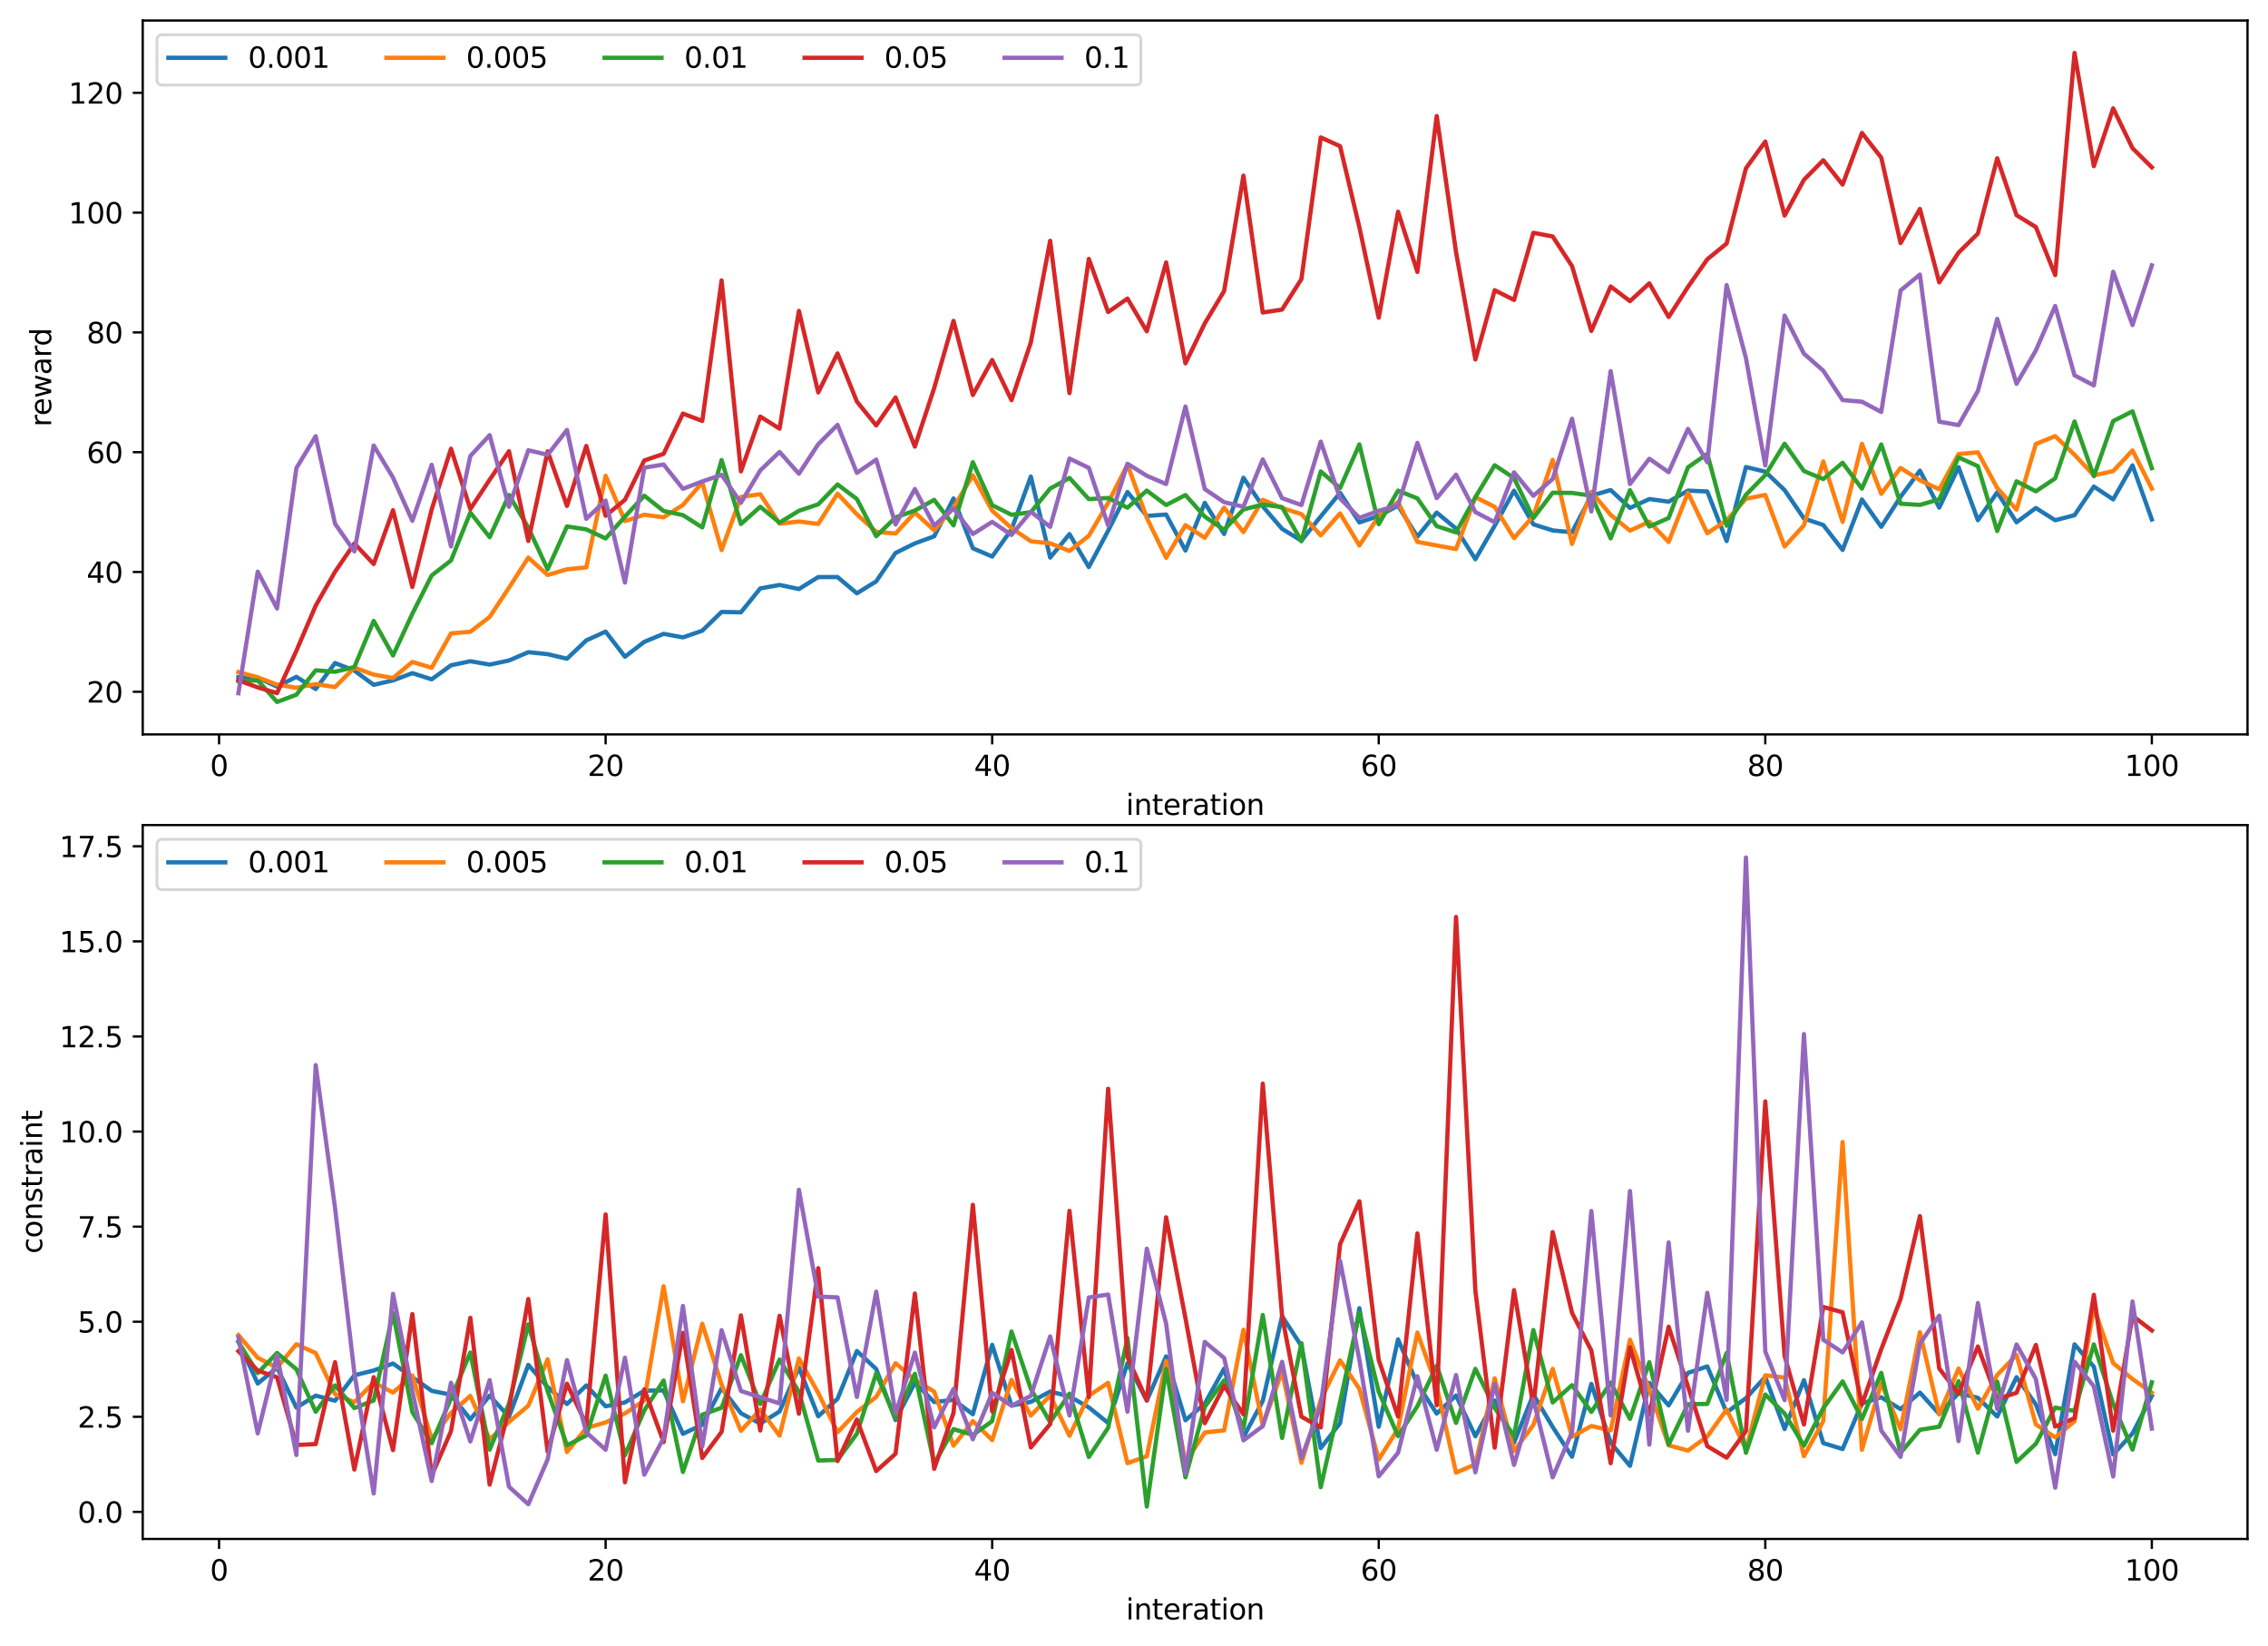 <?xml version="1.0" encoding="utf-8" standalone="no"?>
<!DOCTYPE svg PUBLIC "-//W3C//DTD SVG 1.1//EN"
  "http://www.w3.org/Graphics/SVG/1.1/DTD/svg11.dtd">
<svg xmlns:xlink="http://www.w3.org/1999/xlink" width="796.804pt" height="578.116pt" viewBox="0 0 796.804 578.116" xmlns="http://www.w3.org/2000/svg" version="1.1">
 <defs>
  <style type="text/css">*{stroke-linejoin: round; stroke-linecap: butt}</style>
 </defs>
 <g id="figure_1">
  <g id="patch_1">
   <path d="M 0 578.116 
L 796.804 578.116 
L 796.804 0 
L 0 0 
z
" style="fill: #ffffff"/>
  </g>
  <g id="axes_1">
   <g id="patch_2">
    <path d="M 50.144 257.96 
L 789.604 257.96 
L 789.604 7.2 
L 50.144 7.2 
z
" style="fill: #ffffff"/>
   </g>
   <g id="matplotlib.axis_1">
    <g id="xtick_1">
     <g id="line2d_1">
      <defs>
       <path id="m6052ff9c26" d="M 0 0 
L 0 3.5 
" style="stroke: #000000; stroke-width: 0.8"/>
      </defs>
      <g>
       <use xlink:href="#m6052ff9c26" x="76.965" y="257.96" style="stroke: #000000; stroke-width: 0.8"/>
      </g>
     </g>
     <g id="text_1">
      <!-- 0 -->
      <g transform="translate(73.784 272.558) scale(0.1 -0.1)">
       <defs>
        <path id="DejaVuSans-30" d="M 2034 4250 
Q 1547 4250 1301 3770 
Q 1056 3291 1056 2328 
Q 1056 1369 1301 889 
Q 1547 409 2034 409 
Q 2525 409 2770 889 
Q 3016 1369 3016 2328 
Q 3016 3291 2770 3770 
Q 2525 4250 2034 4250 
z
M 2034 4750 
Q 2819 4750 3233 4129 
Q 3647 3509 3647 2328 
Q 3647 1150 3233 529 
Q 2819 -91 2034 -91 
Q 1250 -91 836 529 
Q 422 1150 422 2328 
Q 422 3509 836 4129 
Q 1250 4750 2034 4750 
z
" transform="scale(0.016)"/>
       </defs>
       <use xlink:href="#DejaVuSans-30"/>
      </g>
     </g>
    </g>
    <g id="xtick_2">
     <g id="line2d_2">
      <g>
       <use xlink:href="#m6052ff9c26" x="212.771" y="257.96" style="stroke: #000000; stroke-width: 0.8"/>
      </g>
     </g>
     <g id="text_2">
      <!-- 20 -->
      <g transform="translate(206.408 272.558) scale(0.1 -0.1)">
       <defs>
        <path id="DejaVuSans-32" d="M 1228 531 
L 3431 531 
L 3431 0 
L 469 0 
L 469 531 
Q 828 903 1448 1529 
Q 2069 2156 2228 2338 
Q 2531 2678 2651 2914 
Q 2772 3150 2772 3378 
Q 2772 3750 2511 3984 
Q 2250 4219 1831 4219 
Q 1534 4219 1204 4116 
Q 875 4013 500 3803 
L 500 4441 
Q 881 4594 1212 4672 
Q 1544 4750 1819 4750 
Q 2544 4750 2975 4387 
Q 3406 4025 3406 3419 
Q 3406 3131 3298 2873 
Q 3191 2616 2906 2266 
Q 2828 2175 2409 1742 
Q 1991 1309 1228 531 
z
" transform="scale(0.016)"/>
       </defs>
       <use xlink:href="#DejaVuSans-32"/>
       <use xlink:href="#DejaVuSans-30" x="63.623"/>
      </g>
     </g>
    </g>
    <g id="xtick_3">
     <g id="line2d_3">
      <g>
       <use xlink:href="#m6052ff9c26" x="348.576" y="257.96" style="stroke: #000000; stroke-width: 0.8"/>
      </g>
     </g>
     <g id="text_3">
      <!-- 40 -->
      <g transform="translate(342.213 272.558) scale(0.1 -0.1)">
       <defs>
        <path id="DejaVuSans-34" d="M 2419 4116 
L 825 1625 
L 2419 1625 
L 2419 4116 
z
M 2253 4666 
L 3047 4666 
L 3047 1625 
L 3713 1625 
L 3713 1100 
L 3047 1100 
L 3047 0 
L 2419 0 
L 2419 1100 
L 313 1100 
L 313 1709 
L 2253 4666 
z
" transform="scale(0.016)"/>
       </defs>
       <use xlink:href="#DejaVuSans-34"/>
       <use xlink:href="#DejaVuSans-30" x="63.623"/>
      </g>
     </g>
    </g>
    <g id="xtick_4">
     <g id="line2d_4">
      <g>
       <use xlink:href="#m6052ff9c26" x="484.381" y="257.96" style="stroke: #000000; stroke-width: 0.8"/>
      </g>
     </g>
     <g id="text_4">
      <!-- 60 -->
      <g transform="translate(478.019 272.558) scale(0.1 -0.1)">
       <defs>
        <path id="DejaVuSans-36" d="M 2113 2584 
Q 1688 2584 1439 2293 
Q 1191 2003 1191 1497 
Q 1191 994 1439 701 
Q 1688 409 2113 409 
Q 2538 409 2786 701 
Q 3034 994 3034 1497 
Q 3034 2003 2786 2293 
Q 2538 2584 2113 2584 
z
M 3366 4563 
L 3366 3988 
Q 3128 4100 2886 4159 
Q 2644 4219 2406 4219 
Q 1781 4219 1451 3797 
Q 1122 3375 1075 2522 
Q 1259 2794 1537 2939 
Q 1816 3084 2150 3084 
Q 2853 3084 3261 2657 
Q 3669 2231 3669 1497 
Q 3669 778 3244 343 
Q 2819 -91 2113 -91 
Q 1303 -91 875 529 
Q 447 1150 447 2328 
Q 447 3434 972 4092 
Q 1497 4750 2381 4750 
Q 2619 4750 2861 4703 
Q 3103 4656 3366 4563 
z
" transform="scale(0.016)"/>
       </defs>
       <use xlink:href="#DejaVuSans-36"/>
       <use xlink:href="#DejaVuSans-30" x="63.623"/>
      </g>
     </g>
    </g>
    <g id="xtick_5">
     <g id="line2d_5">
      <g>
       <use xlink:href="#m6052ff9c26" x="620.187" y="257.96" style="stroke: #000000; stroke-width: 0.8"/>
      </g>
     </g>
     <g id="text_5">
      <!-- 80 -->
      <g transform="translate(613.824 272.558) scale(0.1 -0.1)">
       <defs>
        <path id="DejaVuSans-38" d="M 2034 2216 
Q 1584 2216 1326 1975 
Q 1069 1734 1069 1313 
Q 1069 891 1326 650 
Q 1584 409 2034 409 
Q 2484 409 2743 651 
Q 3003 894 3003 1313 
Q 3003 1734 2745 1975 
Q 2488 2216 2034 2216 
z
M 1403 2484 
Q 997 2584 770 2862 
Q 544 3141 544 3541 
Q 544 4100 942 4425 
Q 1341 4750 2034 4750 
Q 2731 4750 3128 4425 
Q 3525 4100 3525 3541 
Q 3525 3141 3298 2862 
Q 3072 2584 2669 2484 
Q 3125 2378 3379 2068 
Q 3634 1759 3634 1313 
Q 3634 634 3220 271 
Q 2806 -91 2034 -91 
Q 1263 -91 848 271 
Q 434 634 434 1313 
Q 434 1759 690 2068 
Q 947 2378 1403 2484 
z
M 1172 3481 
Q 1172 3119 1398 2916 
Q 1625 2713 2034 2713 
Q 2441 2713 2670 2916 
Q 2900 3119 2900 3481 
Q 2900 3844 2670 4047 
Q 2441 4250 2034 4250 
Q 1625 4250 1398 4047 
Q 1172 3844 1172 3481 
z
" transform="scale(0.016)"/>
       </defs>
       <use xlink:href="#DejaVuSans-38"/>
       <use xlink:href="#DejaVuSans-30" x="63.623"/>
      </g>
     </g>
    </g>
    <g id="xtick_6">
     <g id="line2d_6">
      <g>
       <use xlink:href="#m6052ff9c26" x="755.992" y="257.96" style="stroke: #000000; stroke-width: 0.8"/>
      </g>
     </g>
     <g id="text_6">
      <!-- 100 -->
      <g transform="translate(746.448 272.558) scale(0.1 -0.1)">
       <defs>
        <path id="DejaVuSans-31" d="M 794 531 
L 1825 531 
L 1825 4091 
L 703 3866 
L 703 4441 
L 1819 4666 
L 2450 4666 
L 2450 531 
L 3481 531 
L 3481 0 
L 794 0 
L 794 531 
z
" transform="scale(0.016)"/>
       </defs>
       <use xlink:href="#DejaVuSans-31"/>
       <use xlink:href="#DejaVuSans-30" x="63.623"/>
       <use xlink:href="#DejaVuSans-30" x="127.246"/>
      </g>
     </g>
    </g>
    <g id="text_7">
     <!-- interation -->
     <g transform="translate(395.582 286.237) scale(0.1 -0.1)">
      <defs>
       <path id="DejaVuSans-69" d="M 603 3500 
L 1178 3500 
L 1178 0 
L 603 0 
L 603 3500 
z
M 603 4863 
L 1178 4863 
L 1178 4134 
L 603 4134 
L 603 4863 
z
" transform="scale(0.016)"/>
       <path id="DejaVuSans-6e" d="M 3513 2113 
L 3513 0 
L 2938 0 
L 2938 2094 
Q 2938 2591 2744 2837 
Q 2550 3084 2163 3084 
Q 1697 3084 1428 2787 
Q 1159 2491 1159 1978 
L 1159 0 
L 581 0 
L 581 3500 
L 1159 3500 
L 1159 2956 
Q 1366 3272 1645 3428 
Q 1925 3584 2291 3584 
Q 2894 3584 3203 3211 
Q 3513 2838 3513 2113 
z
" transform="scale(0.016)"/>
       <path id="DejaVuSans-74" d="M 1172 4494 
L 1172 3500 
L 2356 3500 
L 2356 3053 
L 1172 3053 
L 1172 1153 
Q 1172 725 1289 603 
Q 1406 481 1766 481 
L 2356 481 
L 2356 0 
L 1766 0 
Q 1100 0 847 248 
Q 594 497 594 1153 
L 594 3053 
L 172 3053 
L 172 3500 
L 594 3500 
L 594 4494 
L 1172 4494 
z
" transform="scale(0.016)"/>
       <path id="DejaVuSans-65" d="M 3597 1894 
L 3597 1613 
L 953 1613 
Q 991 1019 1311 708 
Q 1631 397 2203 397 
Q 2534 397 2845 478 
Q 3156 559 3463 722 
L 3463 178 
Q 3153 47 2828 -22 
Q 2503 -91 2169 -91 
Q 1331 -91 842 396 
Q 353 884 353 1716 
Q 353 2575 817 3079 
Q 1281 3584 2069 3584 
Q 2775 3584 3186 3129 
Q 3597 2675 3597 1894 
z
M 3022 2063 
Q 3016 2534 2758 2815 
Q 2500 3097 2075 3097 
Q 1594 3097 1305 2825 
Q 1016 2553 972 2059 
L 3022 2063 
z
" transform="scale(0.016)"/>
       <path id="DejaVuSans-72" d="M 2631 2963 
Q 2534 3019 2420 3045 
Q 2306 3072 2169 3072 
Q 1681 3072 1420 2755 
Q 1159 2438 1159 1844 
L 1159 0 
L 581 0 
L 581 3500 
L 1159 3500 
L 1159 2956 
Q 1341 3275 1631 3429 
Q 1922 3584 2338 3584 
Q 2397 3584 2469 3576 
Q 2541 3569 2628 3553 
L 2631 2963 
z
" transform="scale(0.016)"/>
       <path id="DejaVuSans-61" d="M 2194 1759 
Q 1497 1759 1228 1600 
Q 959 1441 959 1056 
Q 959 750 1161 570 
Q 1363 391 1709 391 
Q 2188 391 2477 730 
Q 2766 1069 2766 1631 
L 2766 1759 
L 2194 1759 
z
M 3341 1997 
L 3341 0 
L 2766 0 
L 2766 531 
Q 2569 213 2275 61 
Q 1981 -91 1556 -91 
Q 1019 -91 701 211 
Q 384 513 384 1019 
Q 384 1609 779 1909 
Q 1175 2209 1959 2209 
L 2766 2209 
L 2766 2266 
Q 2766 2663 2505 2880 
Q 2244 3097 1772 3097 
Q 1472 3097 1187 3025 
Q 903 2953 641 2809 
L 641 3341 
Q 956 3463 1253 3523 
Q 1550 3584 1831 3584 
Q 2591 3584 2966 3190 
Q 3341 2797 3341 1997 
z
" transform="scale(0.016)"/>
       <path id="DejaVuSans-6f" d="M 1959 3097 
Q 1497 3097 1228 2736 
Q 959 2375 959 1747 
Q 959 1119 1226 758 
Q 1494 397 1959 397 
Q 2419 397 2687 759 
Q 2956 1122 2956 1747 
Q 2956 2369 2687 2733 
Q 2419 3097 1959 3097 
z
M 1959 3584 
Q 2709 3584 3137 3096 
Q 3566 2609 3566 1747 
Q 3566 888 3137 398 
Q 2709 -91 1959 -91 
Q 1206 -91 779 398 
Q 353 888 353 1747 
Q 353 2609 779 3096 
Q 1206 3584 1959 3584 
z
" transform="scale(0.016)"/>
      </defs>
      <use xlink:href="#DejaVuSans-69"/>
      <use xlink:href="#DejaVuSans-6e" x="27.783"/>
      <use xlink:href="#DejaVuSans-74" x="91.162"/>
      <use xlink:href="#DejaVuSans-65" x="130.371"/>
      <use xlink:href="#DejaVuSans-72" x="191.895"/>
      <use xlink:href="#DejaVuSans-61" x="233.008"/>
      <use xlink:href="#DejaVuSans-74" x="294.287"/>
      <use xlink:href="#DejaVuSans-69" x="333.496"/>
      <use xlink:href="#DejaVuSans-6f" x="361.279"/>
      <use xlink:href="#DejaVuSans-6e" x="422.461"/>
     </g>
    </g>
   </g>
   <g id="matplotlib.axis_2">
    <g id="ytick_1">
     <g id="line2d_7">
      <defs>
       <path id="m4e2ef3c7b9" d="M 0 0 
L -3.5 0 
" style="stroke: #000000; stroke-width: 0.8"/>
      </defs>
      <g>
       <use xlink:href="#m4e2ef3c7b9" x="50.144" y="242.983" style="stroke: #000000; stroke-width: 0.8"/>
      </g>
     </g>
     <g id="text_8">
      <!-- 20 -->
      <g transform="translate(30.419 246.782) scale(0.1 -0.1)">
       <use xlink:href="#DejaVuSans-32"/>
       <use xlink:href="#DejaVuSans-30" x="63.623"/>
      </g>
     </g>
    </g>
    <g id="ytick_2">
     <g id="line2d_8">
      <g>
       <use xlink:href="#m4e2ef3c7b9" x="50.144" y="200.908" style="stroke: #000000; stroke-width: 0.8"/>
      </g>
     </g>
     <g id="text_9">
      <!-- 40 -->
      <g transform="translate(30.419 204.707) scale(0.1 -0.1)">
       <use xlink:href="#DejaVuSans-34"/>
       <use xlink:href="#DejaVuSans-30" x="63.623"/>
      </g>
     </g>
    </g>
    <g id="ytick_3">
     <g id="line2d_9">
      <g>
       <use xlink:href="#m4e2ef3c7b9" x="50.144" y="158.832" style="stroke: #000000; stroke-width: 0.8"/>
      </g>
     </g>
     <g id="text_10">
      <!-- 60 -->
      <g transform="translate(30.419 162.632) scale(0.1 -0.1)">
       <use xlink:href="#DejaVuSans-36"/>
       <use xlink:href="#DejaVuSans-30" x="63.623"/>
      </g>
     </g>
    </g>
    <g id="ytick_4">
     <g id="line2d_10">
      <g>
       <use xlink:href="#m4e2ef3c7b9" x="50.144" y="116.757" style="stroke: #000000; stroke-width: 0.8"/>
      </g>
     </g>
     <g id="text_11">
      <!-- 80 -->
      <g transform="translate(30.419 120.556) scale(0.1 -0.1)">
       <use xlink:href="#DejaVuSans-38"/>
       <use xlink:href="#DejaVuSans-30" x="63.623"/>
      </g>
     </g>
    </g>
    <g id="ytick_5">
     <g id="line2d_11">
      <g>
       <use xlink:href="#m4e2ef3c7b9" x="50.144" y="74.682" style="stroke: #000000; stroke-width: 0.8"/>
      </g>
     </g>
     <g id="text_12">
      <!-- 100 -->
      <g transform="translate(24.056 78.481) scale(0.1 -0.1)">
       <use xlink:href="#DejaVuSans-31"/>
       <use xlink:href="#DejaVuSans-30" x="63.623"/>
       <use xlink:href="#DejaVuSans-30" x="127.246"/>
      </g>
     </g>
    </g>
    <g id="ytick_6">
     <g id="line2d_12">
      <g>
       <use xlink:href="#m4e2ef3c7b9" x="50.144" y="32.607" style="stroke: #000000; stroke-width: 0.8"/>
      </g>
     </g>
     <g id="text_13">
      <!-- 120 -->
      <g transform="translate(24.056 36.406) scale(0.1 -0.1)">
       <use xlink:href="#DejaVuSans-31"/>
       <use xlink:href="#DejaVuSans-32" x="63.623"/>
       <use xlink:href="#DejaVuSans-30" x="127.246"/>
      </g>
     </g>
    </g>
    <g id="text_14">
     <!-- reward -->
     <g transform="translate(17.977 149.895) rotate(-90) scale(0.1 -0.1)">
      <defs>
       <path id="DejaVuSans-77" d="M 269 3500 
L 844 3500 
L 1563 769 
L 2278 3500 
L 2956 3500 
L 3675 769 
L 4391 3500 
L 4966 3500 
L 4050 0 
L 3372 0 
L 2619 2869 
L 1863 0 
L 1184 0 
L 269 3500 
z
" transform="scale(0.016)"/>
       <path id="DejaVuSans-64" d="M 2906 2969 
L 2906 4863 
L 3481 4863 
L 3481 0 
L 2906 0 
L 2906 525 
Q 2725 213 2448 61 
Q 2172 -91 1784 -91 
Q 1150 -91 751 415 
Q 353 922 353 1747 
Q 353 2572 751 3078 
Q 1150 3584 1784 3584 
Q 2172 3584 2448 3432 
Q 2725 3281 2906 2969 
z
M 947 1747 
Q 947 1113 1208 752 
Q 1469 391 1925 391 
Q 2381 391 2643 752 
Q 2906 1113 2906 1747 
Q 2906 2381 2643 2742 
Q 2381 3103 1925 3103 
Q 1469 3103 1208 2742 
Q 947 2381 947 1747 
z
" transform="scale(0.016)"/>
      </defs>
      <use xlink:href="#DejaVuSans-72"/>
      <use xlink:href="#DejaVuSans-65" x="38.863"/>
      <use xlink:href="#DejaVuSans-77" x="100.387"/>
      <use xlink:href="#DejaVuSans-61" x="182.174"/>
      <use xlink:href="#DejaVuSans-72" x="243.453"/>
      <use xlink:href="#DejaVuSans-64" x="282.816"/>
     </g>
    </g>
   </g>
   <g id="line2d_13">
    <path d="M 83.756 237.811 
L 90.546 238.082 
L 97.336 241.158 
L 104.126 237.742 
L 110.917 242.036 
L 117.707 232.902 
L 124.497 235.56 
L 131.287 240.544 
L 138.078 238.992 
L 144.868 236.443 
L 151.658 238.615 
L 158.448 233.685 
L 165.239 232.263 
L 172.029 233.436 
L 178.819 232.004 
L 185.61 229.084 
L 192.4 229.776 
L 199.19 231.377 
L 205.98 224.935 
L 212.771 221.856 
L 219.561 230.676 
L 226.351 225.448 
L 233.141 222.637 
L 239.932 223.887 
L 246.722 221.545 
L 253.512 214.942 
L 260.302 215.073 
L 267.093 206.686 
L 273.883 205.464 
L 280.673 206.896 
L 287.464 202.701 
L 294.254 202.7 
L 301.044 208.402 
L 307.834 204.2 
L 314.625 194.224 
L 321.415 190.87 
L 328.205 188.38 
L 334.995 175.089 
L 341.786 192.577 
L 348.576 195.492 
L 355.366 186.003 
L 362.156 167.399 
L 368.947 195.856 
L 375.737 187.619 
L 382.527 199.178 
L 389.318 186.413 
L 396.108 172.807 
L 402.898 181.227 
L 409.688 180.73 
L 416.479 193.381 
L 423.269 176.623 
L 430.059 187.571 
L 436.849 167.814 
L 443.64 177.842 
L 450.43 185.762 
L 457.22 189.912 
L 464.01 181.395 
L 470.801 173.101 
L 477.591 183.505 
L 484.381 181.227 
L 491.172 177.627 
L 497.962 188.503 
L 504.752 180.053 
L 511.542 185.66 
L 518.333 196.428 
L 525.123 184.674 
L 531.913 172.353 
L 538.703 184.184 
L 545.494 186.317 
L 552.284 186.966 
L 559.074 174.107 
L 565.864 172.134 
L 572.655 178.413 
L 579.445 175.291 
L 586.235 176.219 
L 593.026 172.322 
L 599.816 172.638 
L 606.606 190.036 
L 613.396 164.05 
L 620.187 165.675 
L 626.977 172.149 
L 633.767 182.119 
L 640.557 184.402 
L 647.348 193.173 
L 654.138 175.455 
L 660.928 185.046 
L 667.718 174.518 
L 674.509 165.32 
L 681.299 178.299 
L 688.089 164.092 
L 694.88 182.712 
L 701.67 172.925 
L 708.46 183.449 
L 715.25 178.44 
L 722.041 182.733 
L 728.831 180.965 
L 735.621 170.909 
L 742.411 175.413 
L 749.202 163.458 
L 755.992 182.469 
" clip-path="url(#p91f3294464)" style="fill: none; stroke: #1f77b4; stroke-width: 1.5; stroke-linecap: square"/>
   </g>
   <g id="line2d_14">
    <path d="M 83.756 236.083 
L 90.546 237.9 
L 97.336 240.485 
L 104.126 241.586 
L 110.917 240.292 
L 117.707 241.331 
L 124.497 234.505 
L 131.287 236.958 
L 138.078 238.146 
L 144.868 232.516 
L 151.658 234.55 
L 158.448 222.476 
L 165.239 221.914 
L 172.029 216.704 
L 178.819 206.434 
L 185.61 195.87 
L 192.4 201.97 
L 199.19 199.96 
L 205.98 199.292 
L 212.771 167.107 
L 219.561 183.031 
L 226.351 180.801 
L 233.141 181.716 
L 239.932 177.361 
L 246.722 169.5 
L 253.512 193.218 
L 260.302 174.567 
L 267.093 173.575 
L 273.883 183.953 
L 280.673 183.174 
L 287.464 184.029 
L 294.254 173.408 
L 301.044 180.658 
L 307.834 186.813 
L 314.625 187.405 
L 321.415 180.043 
L 328.205 186.249 
L 334.995 178.243 
L 341.786 166.953 
L 348.576 179.377 
L 355.366 185.477 
L 362.156 190.111 
L 368.947 190.844 
L 375.737 193.522 
L 382.527 188.199 
L 389.318 176.608 
L 396.108 163.172 
L 402.898 181.879 
L 409.688 195.9 
L 416.479 184.469 
L 423.269 188.911 
L 430.059 178.314 
L 436.849 186.894 
L 443.64 175.573 
L 450.43 178.44 
L 457.22 180.578 
L 464.01 188.045 
L 470.801 180.339 
L 477.591 191.586 
L 484.381 181.37 
L 491.172 176.331 
L 497.962 190.347 
L 504.752 191.599 
L 511.542 192.846 
L 518.333 174.624 
L 525.123 178.03 
L 531.913 189.003 
L 538.703 181.231 
L 545.494 161.534 
L 552.284 191.055 
L 559.074 172.743 
L 565.864 180.837 
L 572.655 186.385 
L 579.445 183.255 
L 586.235 190.365 
L 593.026 173.064 
L 599.816 187.308 
L 606.606 182.763 
L 613.396 175.194 
L 620.187 173.845 
L 626.977 191.964 
L 633.767 184.501 
L 640.557 162.082 
L 647.348 183.308 
L 654.138 155.901 
L 660.928 173.459 
L 667.718 164.377 
L 674.509 168.674 
L 681.299 171.876 
L 688.089 159.483 
L 694.88 158.882 
L 701.67 171.405 
L 708.46 179.002 
L 715.25 155.94 
L 722.041 153.192 
L 728.831 159.735 
L 735.621 166.98 
L 742.411 165.469 
L 749.202 158.203 
L 755.992 171.655 
" clip-path="url(#p91f3294464)" style="fill: none; stroke: #ff7f0e; stroke-width: 1.5; stroke-linecap: square"/>
   </g>
   <g id="line2d_15">
    <path d="M 83.756 239.207 
L 90.546 239.005 
L 97.336 246.562 
L 104.126 244.02 
L 110.917 235.451 
L 117.707 235.962 
L 124.497 234.303 
L 131.287 218.106 
L 138.078 230.243 
L 144.868 215.589 
L 151.658 202.135 
L 158.448 196.872 
L 165.239 180.034 
L 172.029 188.689 
L 178.819 173.858 
L 185.61 185.349 
L 192.4 199.99 
L 199.19 184.912 
L 205.98 185.95 
L 212.771 189.129 
L 219.561 181.469 
L 226.351 174.108 
L 233.141 179.481 
L 239.932 180.937 
L 246.722 185.255 
L 253.512 161.6 
L 260.302 184.058 
L 267.093 178.014 
L 273.883 183.57 
L 280.673 179.422 
L 287.464 177.141 
L 294.254 170.171 
L 301.044 175.28 
L 307.834 188.35 
L 314.625 181.753 
L 321.415 179.326 
L 328.205 175.577 
L 334.995 184.533 
L 341.786 162.351 
L 348.576 177.441 
L 355.366 180.815 
L 362.156 179.925 
L 368.947 171.615 
L 375.737 167.882 
L 382.527 175.317 
L 389.318 174.922 
L 396.108 178.339 
L 402.898 172.32 
L 409.688 177.388 
L 416.479 173.884 
L 423.269 181.467 
L 430.059 186.086 
L 436.849 178.948 
L 443.64 177.227 
L 450.43 178.125 
L 457.22 190.099 
L 464.01 165.595 
L 470.801 171.438 
L 477.591 156.097 
L 484.381 184.131 
L 491.172 172.332 
L 497.962 175.056 
L 504.752 184.801 
L 511.542 187.009 
L 518.333 174.656 
L 525.123 163.419 
L 531.913 167.909 
L 538.703 181.979 
L 545.494 173.064 
L 552.284 173.144 
L 559.074 174.089 
L 565.864 189.109 
L 572.655 172.18 
L 579.445 184.95 
L 586.235 181.959 
L 593.026 164.15 
L 599.816 159.433 
L 606.606 184.663 
L 613.396 173.807 
L 620.187 166.874 
L 626.977 155.855 
L 633.767 165.45 
L 640.557 168.271 
L 647.348 162.554 
L 654.138 171.631 
L 660.928 156.111 
L 667.718 176.923 
L 674.509 177.357 
L 681.299 175.395 
L 688.089 160.639 
L 694.88 163.745 
L 701.67 186.525 
L 708.46 169.073 
L 715.25 172.573 
L 722.041 168.031 
L 728.831 148.041 
L 735.621 167.27 
L 742.411 147.901 
L 749.202 144.482 
L 755.992 164.439 
" clip-path="url(#p91f3294464)" style="fill: none; stroke: #2ca02c; stroke-width: 1.5; stroke-linecap: square"/>
   </g>
   <g id="line2d_16">
    <path d="M 83.756 238.967 
L 90.546 241.449 
L 97.336 243.46 
L 104.126 228.588 
L 110.917 212.738 
L 117.707 200.846 
L 124.497 190.893 
L 131.287 198.117 
L 138.078 179.22 
L 144.868 206.167 
L 151.658 178.967 
L 158.448 157.62 
L 165.239 178.805 
L 172.029 168.509 
L 178.819 158.496 
L 185.61 190.014 
L 192.4 158.562 
L 199.19 177.708 
L 205.98 156.647 
L 212.771 181.159 
L 219.561 175.563 
L 226.351 161.748 
L 233.141 159.413 
L 239.932 145.274 
L 246.722 147.859 
L 253.512 98.501 
L 260.302 165.57 
L 267.093 146.312 
L 273.883 150.574 
L 280.673 109.199 
L 287.464 137.837 
L 294.254 124.147 
L 301.044 141.048 
L 307.834 149.431 
L 314.625 139.607 
L 321.415 156.871 
L 328.205 136.293 
L 334.995 112.715 
L 341.786 138.752 
L 348.576 126.454 
L 355.366 140.561 
L 362.156 120.295 
L 368.947 84.583 
L 375.737 138.075 
L 382.527 90.941 
L 389.318 109.601 
L 396.108 104.874 
L 402.898 116.375 
L 409.688 92.186 
L 416.479 127.62 
L 423.269 113.585 
L 430.059 102.242 
L 436.849 61.683 
L 443.64 109.764 
L 450.43 108.738 
L 457.22 98.028 
L 464.01 48.275 
L 470.801 51.351 
L 477.591 79.868 
L 484.381 111.588 
L 491.172 74.362 
L 497.962 95.517 
L 504.752 40.757 
L 511.542 88.557 
L 518.333 126.259 
L 525.123 101.935 
L 531.913 105.355 
L 538.703 81.775 
L 545.494 83.049 
L 552.284 93.458 
L 559.074 116.244 
L 565.864 100.634 
L 572.655 105.773 
L 579.445 99.531 
L 586.235 111.347 
L 593.026 100.788 
L 599.816 91.071 
L 606.606 85.543 
L 613.396 59.103 
L 620.187 49.726 
L 626.977 75.719 
L 633.767 63.153 
L 640.557 56.285 
L 647.348 64.833 
L 654.138 46.689 
L 660.928 55.349 
L 667.718 85.383 
L 674.509 73.402 
L 681.299 99.179 
L 688.089 88.729 
L 694.88 82.05 
L 701.67 55.597 
L 708.46 75.582 
L 715.25 79.757 
L 722.041 96.617 
L 728.831 18.598 
L 735.621 58.357 
L 742.411 38.06 
L 749.202 52.064 
L 755.992 58.767 
" clip-path="url(#p91f3294464)" style="fill: none; stroke: #d62728; stroke-width: 1.5; stroke-linecap: square"/>
   </g>
   <g id="line2d_17">
    <path d="M 83.756 243.504 
L 90.546 200.809 
L 97.336 213.731 
L 104.126 164.413 
L 110.917 153.212 
L 117.707 183.956 
L 124.497 193.676 
L 131.287 156.485 
L 138.078 167.776 
L 144.868 182.94 
L 151.658 163.254 
L 158.448 191.916 
L 165.239 160.186 
L 172.029 152.86 
L 178.819 178.027 
L 185.61 158.162 
L 192.4 159.741 
L 199.19 151.029 
L 205.98 182.235 
L 212.771 175.828 
L 219.561 204.626 
L 226.351 164.273 
L 233.141 163.16 
L 239.932 171.695 
L 246.722 169.115 
L 253.512 166.785 
L 260.302 176.599 
L 267.093 165.243 
L 273.883 158.74 
L 280.673 166.408 
L 287.464 156.04 
L 294.254 149.241 
L 301.044 166.098 
L 307.834 161.436 
L 314.625 184.236 
L 321.415 171.764 
L 328.205 184.596 
L 334.995 178.588 
L 341.786 187.587 
L 348.576 183.307 
L 355.366 187.89 
L 362.156 179.731 
L 368.947 185.054 
L 375.737 161.076 
L 382.527 164.328 
L 389.318 184.577 
L 396.108 162.899 
L 402.898 167.121 
L 409.688 170.015 
L 416.479 142.789 
L 423.269 171.792 
L 430.059 176.39 
L 436.849 177.991 
L 443.64 161.38 
L 450.43 174.992 
L 457.22 177.396 
L 464.01 155.137 
L 470.801 175.089 
L 477.591 181.894 
L 484.381 179.438 
L 491.172 177.486 
L 497.962 155.579 
L 504.752 174.975 
L 511.542 166.726 
L 518.333 179.855 
L 525.123 183.421 
L 531.913 165.907 
L 538.703 174.154 
L 545.494 168.235 
L 552.284 147.087 
L 559.074 179.651 
L 565.864 130.361 
L 572.655 170.004 
L 579.445 161.135 
L 586.235 165.866 
L 593.026 150.644 
L 599.816 162.376 
L 606.606 100.153 
L 613.396 125.797 
L 620.187 163.499 
L 626.977 110.865 
L 633.767 124.235 
L 640.557 130.202 
L 647.348 140.528 
L 654.138 141.097 
L 660.928 144.7 
L 667.718 102.031 
L 674.509 96.445 
L 681.299 148.11 
L 688.089 149.32 
L 694.88 137.337 
L 701.67 112.024 
L 708.46 134.817 
L 715.25 123.092 
L 722.041 107.479 
L 728.831 131.843 
L 735.621 135.372 
L 742.411 95.462 
L 749.202 114.164 
L 755.992 93.215 
" clip-path="url(#p91f3294464)" style="fill: none; stroke: #9467bd; stroke-width: 1.5; stroke-linecap: square"/>
   </g>
   <g id="patch_3">
    <path d="M 50.144 257.96 
L 50.144 7.2 
" style="fill: none; stroke: #000000; stroke-width: 0.8; stroke-linejoin: miter; stroke-linecap: square"/>
   </g>
   <g id="patch_4">
    <path d="M 789.604 257.96 
L 789.604 7.2 
" style="fill: none; stroke: #000000; stroke-width: 0.8; stroke-linejoin: miter; stroke-linecap: square"/>
   </g>
   <g id="patch_5">
    <path d="M 50.144 257.96 
L 789.604 257.96 
" style="fill: none; stroke: #000000; stroke-width: 0.8; stroke-linejoin: miter; stroke-linecap: square"/>
   </g>
   <g id="patch_6">
    <path d="M 50.144 7.2 
L 789.604 7.2 
" style="fill: none; stroke: #000000; stroke-width: 0.8; stroke-linejoin: miter; stroke-linecap: square"/>
   </g>
   <g id="legend_1">
    <g id="patch_7">
     <path d="M 57.144 29.878 
L 398.834 29.878 
Q 400.834 29.878 400.834 27.878 
L 400.834 14.2 
Q 400.834 12.2 398.834 12.2 
L 57.144 12.2 
Q 55.144 12.2 55.144 14.2 
L 55.144 27.878 
Q 55.144 29.878 57.144 29.878 
z
" style="fill: #ffffff; opacity: 0.8; stroke: #cccccc; stroke-linejoin: miter"/>
    </g>
    <g id="line2d_18">
     <path d="M 59.144 20.298 
L 69.144 20.298 
L 79.144 20.298 
" style="fill: none; stroke: #1f77b4; stroke-width: 1.5; stroke-linecap: square"/>
    </g>
    <g id="text_15">
     <!-- 0.001 -->
     <g transform="translate(87.144 23.798) scale(0.1 -0.1)">
      <defs>
       <path id="DejaVuSans-2e" d="M 684 794 
L 1344 794 
L 1344 0 
L 684 0 
L 684 794 
z
" transform="scale(0.016)"/>
      </defs>
      <use xlink:href="#DejaVuSans-30"/>
      <use xlink:href="#DejaVuSans-2e" x="63.623"/>
      <use xlink:href="#DejaVuSans-30" x="95.41"/>
      <use xlink:href="#DejaVuSans-30" x="159.033"/>
      <use xlink:href="#DejaVuSans-31" x="222.656"/>
     </g>
    </g>
    <g id="line2d_19">
     <path d="M 135.772 20.298 
L 145.772 20.298 
L 155.772 20.298 
" style="fill: none; stroke: #ff7f0e; stroke-width: 1.5; stroke-linecap: square"/>
    </g>
    <g id="text_16">
     <!-- 0.005 -->
     <g transform="translate(163.772 23.798) scale(0.1 -0.1)">
      <defs>
       <path id="DejaVuSans-35" d="M 691 4666 
L 3169 4666 
L 3169 4134 
L 1269 4134 
L 1269 2991 
Q 1406 3038 1543 3061 
Q 1681 3084 1819 3084 
Q 2600 3084 3056 2656 
Q 3513 2228 3513 1497 
Q 3513 744 3044 326 
Q 2575 -91 1722 -91 
Q 1428 -91 1123 -41 
Q 819 9 494 109 
L 494 744 
Q 775 591 1075 516 
Q 1375 441 1709 441 
Q 2250 441 2565 725 
Q 2881 1009 2881 1497 
Q 2881 1984 2565 2268 
Q 2250 2553 1709 2553 
Q 1456 2553 1204 2497 
Q 953 2441 691 2322 
L 691 4666 
z
" transform="scale(0.016)"/>
      </defs>
      <use xlink:href="#DejaVuSans-30"/>
      <use xlink:href="#DejaVuSans-2e" x="63.623"/>
      <use xlink:href="#DejaVuSans-30" x="95.41"/>
      <use xlink:href="#DejaVuSans-30" x="159.033"/>
      <use xlink:href="#DejaVuSans-35" x="222.656"/>
     </g>
    </g>
    <g id="line2d_20">
     <path d="M 212.4 20.298 
L 222.4 20.298 
L 232.4 20.298 
" style="fill: none; stroke: #2ca02c; stroke-width: 1.5; stroke-linecap: square"/>
    </g>
    <g id="text_17">
     <!-- 0.01 -->
     <g transform="translate(240.4 23.798) scale(0.1 -0.1)">
      <use xlink:href="#DejaVuSans-30"/>
      <use xlink:href="#DejaVuSans-2e" x="63.623"/>
      <use xlink:href="#DejaVuSans-30" x="95.41"/>
      <use xlink:href="#DejaVuSans-31" x="159.033"/>
     </g>
    </g>
    <g id="line2d_21">
     <path d="M 282.666 20.298 
L 292.666 20.298 
L 302.666 20.298 
" style="fill: none; stroke: #d62728; stroke-width: 1.5; stroke-linecap: square"/>
    </g>
    <g id="text_18">
     <!-- 0.05 -->
     <g transform="translate(310.666 23.798) scale(0.1 -0.1)">
      <use xlink:href="#DejaVuSans-30"/>
      <use xlink:href="#DejaVuSans-2e" x="63.623"/>
      <use xlink:href="#DejaVuSans-30" x="95.41"/>
      <use xlink:href="#DejaVuSans-35" x="159.033"/>
     </g>
    </g>
    <g id="line2d_22">
     <path d="M 352.931 20.298 
L 362.931 20.298 
L 372.931 20.298 
" style="fill: none; stroke: #9467bd; stroke-width: 1.5; stroke-linecap: square"/>
    </g>
    <g id="text_19">
     <!-- 0.1 -->
     <g transform="translate(380.931 23.798) scale(0.1 -0.1)">
      <use xlink:href="#DejaVuSans-30"/>
      <use xlink:href="#DejaVuSans-2e" x="63.623"/>
      <use xlink:href="#DejaVuSans-31" x="95.41"/>
     </g>
    </g>
   </g>
  </g>
  <g id="axes_2">
   <g id="patch_8">
    <path d="M 50.144 540.56 
L 789.604 540.56 
L 789.604 289.8 
L 50.144 289.8 
z
" style="fill: #ffffff"/>
   </g>
   <g id="matplotlib.axis_3">
    <g id="xtick_7">
     <g id="line2d_23">
      <g>
       <use xlink:href="#m6052ff9c26" x="76.965" y="540.56" style="stroke: #000000; stroke-width: 0.8"/>
      </g>
     </g>
     <g id="text_20">
      <!-- 0 -->
      <g transform="translate(73.784 555.158) scale(0.1 -0.1)">
       <use xlink:href="#DejaVuSans-30"/>
      </g>
     </g>
    </g>
    <g id="xtick_8">
     <g id="line2d_24">
      <g>
       <use xlink:href="#m6052ff9c26" x="212.771" y="540.56" style="stroke: #000000; stroke-width: 0.8"/>
      </g>
     </g>
     <g id="text_21">
      <!-- 20 -->
      <g transform="translate(206.408 555.158) scale(0.1 -0.1)">
       <use xlink:href="#DejaVuSans-32"/>
       <use xlink:href="#DejaVuSans-30" x="63.623"/>
      </g>
     </g>
    </g>
    <g id="xtick_9">
     <g id="line2d_25">
      <g>
       <use xlink:href="#m6052ff9c26" x="348.576" y="540.56" style="stroke: #000000; stroke-width: 0.8"/>
      </g>
     </g>
     <g id="text_22">
      <!-- 40 -->
      <g transform="translate(342.213 555.158) scale(0.1 -0.1)">
       <use xlink:href="#DejaVuSans-34"/>
       <use xlink:href="#DejaVuSans-30" x="63.623"/>
      </g>
     </g>
    </g>
    <g id="xtick_10">
     <g id="line2d_26">
      <g>
       <use xlink:href="#m6052ff9c26" x="484.381" y="540.56" style="stroke: #000000; stroke-width: 0.8"/>
      </g>
     </g>
     <g id="text_23">
      <!-- 60 -->
      <g transform="translate(478.019 555.158) scale(0.1 -0.1)">
       <use xlink:href="#DejaVuSans-36"/>
       <use xlink:href="#DejaVuSans-30" x="63.623"/>
      </g>
     </g>
    </g>
    <g id="xtick_11">
     <g id="line2d_27">
      <g>
       <use xlink:href="#m6052ff9c26" x="620.187" y="540.56" style="stroke: #000000; stroke-width: 0.8"/>
      </g>
     </g>
     <g id="text_24">
      <!-- 80 -->
      <g transform="translate(613.824 555.158) scale(0.1 -0.1)">
       <use xlink:href="#DejaVuSans-38"/>
       <use xlink:href="#DejaVuSans-30" x="63.623"/>
      </g>
     </g>
    </g>
    <g id="xtick_12">
     <g id="line2d_28">
      <g>
       <use xlink:href="#m6052ff9c26" x="755.992" y="540.56" style="stroke: #000000; stroke-width: 0.8"/>
      </g>
     </g>
     <g id="text_25">
      <!-- 100 -->
      <g transform="translate(746.448 555.158) scale(0.1 -0.1)">
       <use xlink:href="#DejaVuSans-31"/>
       <use xlink:href="#DejaVuSans-30" x="63.623"/>
       <use xlink:href="#DejaVuSans-30" x="127.246"/>
      </g>
     </g>
    </g>
    <g id="text_26">
     <!-- interation -->
     <g transform="translate(395.582 568.837) scale(0.1 -0.1)">
      <use xlink:href="#DejaVuSans-69"/>
      <use xlink:href="#DejaVuSans-6e" x="27.783"/>
      <use xlink:href="#DejaVuSans-74" x="91.162"/>
      <use xlink:href="#DejaVuSans-65" x="130.371"/>
      <use xlink:href="#DejaVuSans-72" x="191.895"/>
      <use xlink:href="#DejaVuSans-61" x="233.008"/>
      <use xlink:href="#DejaVuSans-74" x="294.287"/>
      <use xlink:href="#DejaVuSans-69" x="333.496"/>
      <use xlink:href="#DejaVuSans-6f" x="361.279"/>
      <use xlink:href="#DejaVuSans-6e" x="422.461"/>
     </g>
    </g>
   </g>
   <g id="matplotlib.axis_4">
    <g id="ytick_7">
     <g id="line2d_29">
      <g>
       <use xlink:href="#m4e2ef3c7b9" x="50.144" y="531.055" style="stroke: #000000; stroke-width: 0.8"/>
      </g>
     </g>
     <g id="text_27">
      <!-- 0.0 -->
      <g transform="translate(27.241 534.854) scale(0.1 -0.1)">
       <use xlink:href="#DejaVuSans-30"/>
       <use xlink:href="#DejaVuSans-2e" x="63.623"/>
       <use xlink:href="#DejaVuSans-30" x="95.41"/>
      </g>
     </g>
    </g>
    <g id="ytick_8">
     <g id="line2d_30">
      <g>
       <use xlink:href="#m4e2ef3c7b9" x="50.144" y="497.657" style="stroke: #000000; stroke-width: 0.8"/>
      </g>
     </g>
     <g id="text_28">
      <!-- 2.5 -->
      <g transform="translate(27.241 501.456) scale(0.1 -0.1)">
       <use xlink:href="#DejaVuSans-32"/>
       <use xlink:href="#DejaVuSans-2e" x="63.623"/>
       <use xlink:href="#DejaVuSans-35" x="95.41"/>
      </g>
     </g>
    </g>
    <g id="ytick_9">
     <g id="line2d_31">
      <g>
       <use xlink:href="#m4e2ef3c7b9" x="50.144" y="464.259" style="stroke: #000000; stroke-width: 0.8"/>
      </g>
     </g>
     <g id="text_29">
      <!-- 5.0 -->
      <g transform="translate(27.241 468.058) scale(0.1 -0.1)">
       <use xlink:href="#DejaVuSans-35"/>
       <use xlink:href="#DejaVuSans-2e" x="63.623"/>
       <use xlink:href="#DejaVuSans-30" x="95.41"/>
      </g>
     </g>
    </g>
    <g id="ytick_10">
     <g id="line2d_32">
      <g>
       <use xlink:href="#m4e2ef3c7b9" x="50.144" y="430.86" style="stroke: #000000; stroke-width: 0.8"/>
      </g>
     </g>
     <g id="text_30">
      <!-- 7.5 -->
      <g transform="translate(27.241 434.66) scale(0.1 -0.1)">
       <defs>
        <path id="DejaVuSans-37" d="M 525 4666 
L 3525 4666 
L 3525 4397 
L 1831 0 
L 1172 0 
L 2766 4134 
L 525 4134 
L 525 4666 
z
" transform="scale(0.016)"/>
       </defs>
       <use xlink:href="#DejaVuSans-37"/>
       <use xlink:href="#DejaVuSans-2e" x="63.623"/>
       <use xlink:href="#DejaVuSans-35" x="95.41"/>
      </g>
     </g>
    </g>
    <g id="ytick_11">
     <g id="line2d_33">
      <g>
       <use xlink:href="#m4e2ef3c7b9" x="50.144" y="397.462" style="stroke: #000000; stroke-width: 0.8"/>
      </g>
     </g>
     <g id="text_31">
      <!-- 10.0 -->
      <g transform="translate(20.878 401.261) scale(0.1 -0.1)">
       <use xlink:href="#DejaVuSans-31"/>
       <use xlink:href="#DejaVuSans-30" x="63.623"/>
       <use xlink:href="#DejaVuSans-2e" x="127.246"/>
       <use xlink:href="#DejaVuSans-30" x="159.033"/>
      </g>
     </g>
    </g>
    <g id="ytick_12">
     <g id="line2d_34">
      <g>
       <use xlink:href="#m4e2ef3c7b9" x="50.144" y="364.064" style="stroke: #000000; stroke-width: 0.8"/>
      </g>
     </g>
     <g id="text_32">
      <!-- 12.5 -->
      <g transform="translate(20.878 367.863) scale(0.1 -0.1)">
       <use xlink:href="#DejaVuSans-31"/>
       <use xlink:href="#DejaVuSans-32" x="63.623"/>
       <use xlink:href="#DejaVuSans-2e" x="127.246"/>
       <use xlink:href="#DejaVuSans-35" x="159.033"/>
      </g>
     </g>
    </g>
    <g id="ytick_13">
     <g id="line2d_35">
      <g>
       <use xlink:href="#m4e2ef3c7b9" x="50.144" y="330.666" style="stroke: #000000; stroke-width: 0.8"/>
      </g>
     </g>
     <g id="text_33">
      <!-- 15.0 -->
      <g transform="translate(20.878 334.465) scale(0.1 -0.1)">
       <use xlink:href="#DejaVuSans-31"/>
       <use xlink:href="#DejaVuSans-35" x="63.623"/>
       <use xlink:href="#DejaVuSans-2e" x="127.246"/>
       <use xlink:href="#DejaVuSans-30" x="159.033"/>
      </g>
     </g>
    </g>
    <g id="ytick_14">
     <g id="line2d_36">
      <g>
       <use xlink:href="#m4e2ef3c7b9" x="50.144" y="297.267" style="stroke: #000000; stroke-width: 0.8"/>
      </g>
     </g>
     <g id="text_34">
      <!-- 17.5 -->
      <g transform="translate(20.878 301.067) scale(0.1 -0.1)">
       <use xlink:href="#DejaVuSans-31"/>
       <use xlink:href="#DejaVuSans-37" x="63.623"/>
       <use xlink:href="#DejaVuSans-2e" x="127.246"/>
       <use xlink:href="#DejaVuSans-35" x="159.033"/>
      </g>
     </g>
    </g>
    <g id="text_35">
     <!-- constraint -->
     <g transform="translate(14.798 440.36) rotate(-90) scale(0.1 -0.1)">
      <defs>
       <path id="DejaVuSans-63" d="M 3122 3366 
L 3122 2828 
Q 2878 2963 2633 3030 
Q 2388 3097 2138 3097 
Q 1578 3097 1268 2742 
Q 959 2388 959 1747 
Q 959 1106 1268 751 
Q 1578 397 2138 397 
Q 2388 397 2633 464 
Q 2878 531 3122 666 
L 3122 134 
Q 2881 22 2623 -34 
Q 2366 -91 2075 -91 
Q 1284 -91 818 406 
Q 353 903 353 1747 
Q 353 2603 823 3093 
Q 1294 3584 2113 3584 
Q 2378 3584 2631 3529 
Q 2884 3475 3122 3366 
z
" transform="scale(0.016)"/>
       <path id="DejaVuSans-73" d="M 2834 3397 
L 2834 2853 
Q 2591 2978 2328 3040 
Q 2066 3103 1784 3103 
Q 1356 3103 1142 2972 
Q 928 2841 928 2578 
Q 928 2378 1081 2264 
Q 1234 2150 1697 2047 
L 1894 2003 
Q 2506 1872 2764 1633 
Q 3022 1394 3022 966 
Q 3022 478 2636 193 
Q 2250 -91 1575 -91 
Q 1294 -91 989 -36 
Q 684 19 347 128 
L 347 722 
Q 666 556 975 473 
Q 1284 391 1588 391 
Q 1994 391 2212 530 
Q 2431 669 2431 922 
Q 2431 1156 2273 1281 
Q 2116 1406 1581 1522 
L 1381 1569 
Q 847 1681 609 1914 
Q 372 2147 372 2553 
Q 372 3047 722 3315 
Q 1072 3584 1716 3584 
Q 2034 3584 2315 3537 
Q 2597 3491 2834 3397 
z
" transform="scale(0.016)"/>
      </defs>
      <use xlink:href="#DejaVuSans-63"/>
      <use xlink:href="#DejaVuSans-6f" x="54.98"/>
      <use xlink:href="#DejaVuSans-6e" x="116.162"/>
      <use xlink:href="#DejaVuSans-73" x="179.541"/>
      <use xlink:href="#DejaVuSans-74" x="231.641"/>
      <use xlink:href="#DejaVuSans-72" x="270.85"/>
      <use xlink:href="#DejaVuSans-61" x="311.963"/>
      <use xlink:href="#DejaVuSans-69" x="373.242"/>
      <use xlink:href="#DejaVuSans-6e" x="401.025"/>
      <use xlink:href="#DejaVuSans-74" x="464.404"/>
     </g>
    </g>
   </g>
   <g id="line2d_37">
    <path d="M 83.756 471.313 
L 90.546 485.957 
L 97.336 480.373 
L 104.126 494.425 
L 110.917 490.218 
L 117.707 492.002 
L 124.497 483.079 
L 131.287 481.387 
L 138.078 478.931 
L 144.868 483.745 
L 151.658 488.528 
L 158.448 489.909 
L 165.239 498.543 
L 172.029 490.229 
L 178.819 497.646 
L 185.61 479.421 
L 192.4 487.202 
L 199.19 493.168 
L 205.98 486.648 
L 212.771 493.967 
L 219.561 492.596 
L 226.351 488.478 
L 233.141 488.384 
L 239.932 503.626 
L 246.722 500.452 
L 253.512 487.569 
L 260.302 496.397 
L 267.093 500.039 
L 273.883 495.777 
L 280.673 480.342 
L 287.464 497.466 
L 294.254 491.333 
L 301.044 474.536 
L 307.834 480.883 
L 314.625 498.805 
L 321.415 485.692 
L 328.205 492.475 
L 334.995 491.719 
L 341.786 496.748 
L 348.576 472.391 
L 355.366 493.72 
L 362.156 492.409 
L 368.947 488.787 
L 375.737 490.496 
L 382.527 494.346 
L 389.318 499.821 
L 396.108 478.813 
L 402.898 491.979 
L 409.688 476.423 
L 416.479 498.867 
L 423.269 493.029 
L 430.059 480.744 
L 436.849 504.813 
L 443.64 492.066 
L 450.43 462.313 
L 457.22 472.773 
L 464.01 508.642 
L 470.801 499.881 
L 477.591 459.51 
L 484.381 501.144 
L 491.172 470.47 
L 497.962 486.145 
L 504.752 496.515 
L 511.542 490.174 
L 518.333 504.489 
L 525.123 491.936 
L 531.913 506.735 
L 538.703 489.824 
L 545.494 501.214 
L 552.284 511.685 
L 559.074 486.099 
L 565.864 506.775 
L 572.655 514.881 
L 579.445 485.763 
L 586.235 493.644 
L 593.026 482.237 
L 599.816 479.957 
L 606.606 496.14 
L 613.396 491.101 
L 620.187 483.64 
L 626.977 501.949 
L 633.767 484.793 
L 640.557 506.89 
L 647.348 508.973 
L 654.138 492.945 
L 660.928 490.801 
L 667.718 494.953 
L 674.509 489.156 
L 681.299 496.664 
L 688.089 489.343 
L 694.88 490.979 
L 701.67 497.543 
L 708.46 483.742 
L 715.25 493.315 
L 722.041 510.779 
L 728.831 472.216 
L 735.621 480.054 
L 742.411 510.886 
L 749.202 503.494 
L 755.992 490.346 
" clip-path="url(#p3fc11d3d07)" style="fill: none; stroke: #1f77b4; stroke-width: 1.5; stroke-linecap: square"/>
   </g>
   <g id="line2d_38">
    <path d="M 83.756 468.964 
L 90.546 476.906 
L 97.336 480.368 
L 104.126 472.172 
L 110.917 475.276 
L 117.707 489.7 
L 124.497 492.541 
L 131.287 485.606 
L 138.078 489.136 
L 144.868 483.136 
L 151.658 505.471 
L 158.448 496.309 
L 165.239 490.318 
L 172.029 505.559 
L 178.819 499.445 
L 185.61 493.774 
L 192.4 477.448 
L 199.19 510.029 
L 205.98 501.618 
L 212.771 499.623 
L 219.561 496.482 
L 226.351 491.927 
L 233.141 451.773 
L 239.932 492.221 
L 246.722 464.964 
L 253.512 486.307 
L 260.302 502.591 
L 267.093 495.111 
L 273.883 504.29 
L 280.673 477.153 
L 287.464 489.276 
L 294.254 503.086 
L 301.044 495.953 
L 307.834 490.701 
L 314.625 478.814 
L 321.415 484.644 
L 328.205 488.809 
L 334.995 507.798 
L 341.786 499.161 
L 348.576 505.832 
L 355.366 484.695 
L 362.156 497.227 
L 368.947 490.175 
L 375.737 504.326 
L 382.527 490.247 
L 389.318 485.734 
L 396.108 513.938 
L 402.898 511.521 
L 409.688 478.038 
L 416.479 513.698 
L 423.269 503.162 
L 430.059 502.408 
L 436.849 467.073 
L 443.64 500.69 
L 450.43 481.719 
L 457.22 513.809 
L 464.01 491.696 
L 470.801 477.835 
L 477.591 487.811 
L 484.381 512.642 
L 491.172 501.825 
L 497.962 468.077 
L 504.752 486.986 
L 511.542 517.252 
L 518.333 514.366 
L 525.123 484.138 
L 531.913 509.655 
L 538.703 500.532 
L 545.494 480.816 
L 552.284 504.658 
L 559.074 500.885 
L 565.864 502.406 
L 572.655 470.591 
L 579.445 488.139 
L 586.235 507.664 
L 593.026 509.513 
L 599.816 504.554 
L 606.606 495.083 
L 613.396 509.086 
L 620.187 483.063 
L 626.977 483.877 
L 633.767 511.494 
L 640.557 499.186 
L 647.348 401.14 
L 654.138 509.234 
L 660.928 485.803 
L 667.718 502.052 
L 674.509 467.924 
L 681.299 496.841 
L 688.089 480.687 
L 694.88 494.791 
L 701.67 482.967 
L 708.46 475.9 
L 715.25 500.308 
L 722.041 504.878 
L 728.831 499.22 
L 735.621 459.349 
L 742.411 478.787 
L 749.202 484.391 
L 755.992 489.175 
" clip-path="url(#p3fc11d3d07)" style="fill: none; stroke: #ff7f0e; stroke-width: 1.5; stroke-linecap: square"/>
   </g>
   <g id="line2d_39">
    <path d="M 83.756 471.389 
L 90.546 482.298 
L 97.336 475.222 
L 104.126 480.947 
L 110.917 495.891 
L 117.707 486.632 
L 124.497 494.584 
L 131.287 491.92 
L 138.078 461.154 
L 144.868 496.005 
L 151.658 506.938 
L 158.448 491.224 
L 165.239 475.083 
L 172.029 509.183 
L 178.819 493.044 
L 185.61 465.153 
L 192.4 488.669 
L 199.19 507.66 
L 205.98 504.224 
L 212.771 483.19 
L 219.561 511.157 
L 226.351 495.43 
L 233.141 484.905 
L 239.932 517.036 
L 246.722 496.924 
L 253.512 494.471 
L 260.302 476.017 
L 267.093 493.172 
L 273.883 477.543 
L 280.673 488.88 
L 287.464 513.014 
L 294.254 512.811 
L 301.044 503.572 
L 307.834 482.428 
L 314.625 498.207 
L 321.415 482.549 
L 328.205 514.214 
L 334.995 501.976 
L 341.786 504.018 
L 348.576 499.192 
L 355.366 467.703 
L 362.156 487.841 
L 368.947 499.524 
L 375.737 489.521 
L 382.527 511.747 
L 389.318 501.514 
L 396.108 470.018 
L 402.898 529.162 
L 409.688 480.882 
L 416.479 518.912 
L 423.269 494.169 
L 430.059 484.896 
L 436.849 501.78 
L 443.64 461.891 
L 450.43 505.079 
L 457.22 471.778 
L 464.01 522.369 
L 470.801 492.45 
L 477.591 461.145 
L 484.381 488.896 
L 491.172 504.425 
L 497.962 493.931 
L 504.752 479.668 
L 511.542 499.79 
L 518.333 480.8 
L 525.123 494.56 
L 531.913 504.368 
L 538.703 467.177 
L 545.494 492.617 
L 552.284 486.554 
L 559.074 495.941 
L 565.864 485.644 
L 572.655 498.386 
L 579.445 478.485 
L 586.235 507.388 
L 593.026 493.238 
L 599.816 493.13 
L 606.606 475.237 
L 613.396 510.3 
L 620.187 489.839 
L 626.977 496.517 
L 633.767 507.808 
L 640.557 494.629 
L 647.348 485.217 
L 654.138 498.445 
L 660.928 482.237 
L 667.718 510.324 
L 674.509 502.234 
L 681.299 501.132 
L 688.089 485.122 
L 694.88 510.237 
L 701.67 485.289 
L 708.46 513.499 
L 715.25 507.134 
L 722.041 494.434 
L 728.831 495.58 
L 735.621 472.215 
L 742.411 493.154 
L 749.202 509.174 
L 755.992 485.522 
" clip-path="url(#p3fc11d3d07)" style="fill: none; stroke: #2ca02c; stroke-width: 1.5; stroke-linecap: square"/>
   </g>
   <g id="line2d_40">
    <path d="M 83.756 474.616 
L 90.546 481.417 
L 97.336 483.791 
L 104.126 507.563 
L 110.917 507.226 
L 117.707 478.468 
L 124.497 516.179 
L 131.287 483.736 
L 138.078 509.36 
L 144.868 461.57 
L 151.658 518.301 
L 158.448 502.711 
L 165.239 462.885 
L 172.029 521.453 
L 178.819 494.997 
L 185.61 456.281 
L 192.4 509.881 
L 199.19 486.028 
L 205.98 500.373 
L 212.771 426.579 
L 219.561 520.646 
L 226.351 487.993 
L 233.141 506.535 
L 239.932 468.176 
L 246.722 512.123 
L 253.512 502.949 
L 260.302 462.034 
L 267.093 502.46 
L 273.883 462.178 
L 280.673 496.568 
L 287.464 445.451 
L 294.254 513.204 
L 301.044 498.607 
L 307.834 516.72 
L 314.625 510.643 
L 321.415 454.367 
L 328.205 515.916 
L 334.995 496.255 
L 341.786 423.179 
L 348.576 495.769 
L 355.366 474.176 
L 362.156 508.417 
L 368.947 500.205 
L 375.737 425.31 
L 382.527 490.749 
L 389.318 382.435 
L 396.108 476.618 
L 402.898 491.878 
L 409.688 427.581 
L 416.479 463.026 
L 423.269 499.902 
L 430.059 486.805 
L 436.849 496.789 
L 443.64 380.628 
L 450.43 462.279 
L 457.22 497.61 
L 464.01 501.381 
L 470.801 437.008 
L 477.591 421.957 
L 484.381 477.687 
L 491.172 497.558 
L 497.962 433.251 
L 504.752 493.589 
L 511.542 322.086 
L 518.333 453.338 
L 525.123 508.49 
L 531.913 453.167 
L 538.703 493.771 
L 545.494 432.774 
L 552.284 461.13 
L 559.074 474.38 
L 565.864 513.957 
L 572.655 473.261 
L 579.445 496.881 
L 586.235 466.015 
L 593.026 487.011 
L 599.816 507.973 
L 606.606 512.013 
L 613.396 502.664 
L 620.187 386.873 
L 626.977 476.205 
L 633.767 500.349 
L 640.557 459.077 
L 647.348 460.946 
L 654.138 493.306 
L 660.928 473.92 
L 667.718 456.288 
L 674.509 427.173 
L 681.299 480.677 
L 688.089 489.593 
L 694.88 472.95 
L 701.67 491.382 
L 708.46 489.228 
L 715.25 472.422 
L 722.041 501.109 
L 728.831 498.12 
L 735.621 454.791 
L 742.411 502.514 
L 749.202 462.182 
L 755.992 467.334 
" clip-path="url(#p3fc11d3d07)" style="fill: none; stroke: #d62728; stroke-width: 1.5; stroke-linecap: square"/>
   </g>
   <g id="line2d_41">
    <path d="M 83.756 469.668 
L 90.546 503.475 
L 97.336 475.918 
L 104.126 511.059 
L 110.917 374.12 
L 117.707 424.297 
L 124.497 482.224 
L 131.287 524.585 
L 138.078 454.473 
L 144.868 488.647 
L 151.658 520.196 
L 158.448 485.681 
L 165.239 506.316 
L 172.029 484.77 
L 178.819 522.213 
L 185.61 528.365 
L 192.4 512.624 
L 199.19 477.732 
L 205.98 503.123 
L 212.771 509.23 
L 219.561 476.896 
L 226.351 517.972 
L 233.141 505.12 
L 239.932 458.717 
L 246.722 508.073 
L 253.512 467.224 
L 260.302 488.582 
L 267.093 490.786 
L 273.883 492.959 
L 280.673 417.907 
L 287.464 455.434 
L 294.254 455.706 
L 301.044 490.676 
L 307.834 453.71 
L 314.625 496.579 
L 321.415 475.118 
L 328.205 501.372 
L 334.995 487.881 
L 341.786 505.549 
L 348.576 489.254 
L 355.366 493.755 
L 362.156 490.299 
L 368.947 469.416 
L 375.737 497.176 
L 382.527 455.743 
L 389.318 454.697 
L 396.108 495.866 
L 402.898 438.623 
L 409.688 464.926 
L 416.479 517.639 
L 423.269 471.362 
L 430.059 476.968 
L 436.849 505.936 
L 443.64 500.946 
L 450.43 478.349 
L 457.22 512.134 
L 464.01 493.736 
L 470.801 442.868 
L 477.591 477.642 
L 484.381 518.554 
L 491.172 510.315 
L 497.962 483.409 
L 504.752 509.224 
L 511.542 482.993 
L 518.333 517.157 
L 525.123 486.034 
L 531.913 514.558 
L 538.703 491.528 
L 545.494 518.911 
L 552.284 503.057 
L 559.074 425.379 
L 565.864 497.158 
L 572.655 418.354 
L 579.445 507.434 
L 586.235 436.411 
L 593.026 502.546 
L 599.816 454.103 
L 606.606 491.714 
L 613.396 301.198 
L 620.187 474.693 
L 626.977 491.792 
L 633.767 363.214 
L 640.557 470.599 
L 647.348 475.037 
L 654.138 464.501 
L 660.928 502.485 
L 667.718 511.74 
L 674.509 471.958 
L 681.299 462.129 
L 688.089 506.195 
L 694.88 457.702 
L 701.67 494.886 
L 708.46 472.246 
L 715.25 484.396 
L 722.041 522.533 
L 728.831 478.294 
L 735.621 486.963 
L 742.411 518.616 
L 749.202 457.154 
L 755.992 501.795 
" clip-path="url(#p3fc11d3d07)" style="fill: none; stroke: #9467bd; stroke-width: 1.5; stroke-linecap: square"/>
   </g>
   <g id="patch_9">
    <path d="M 50.144 540.56 
L 50.144 289.8 
" style="fill: none; stroke: #000000; stroke-width: 0.8; stroke-linejoin: miter; stroke-linecap: square"/>
   </g>
   <g id="patch_10">
    <path d="M 789.604 540.56 
L 789.604 289.8 
" style="fill: none; stroke: #000000; stroke-width: 0.8; stroke-linejoin: miter; stroke-linecap: square"/>
   </g>
   <g id="patch_11">
    <path d="M 50.144 540.56 
L 789.604 540.56 
" style="fill: none; stroke: #000000; stroke-width: 0.8; stroke-linejoin: miter; stroke-linecap: square"/>
   </g>
   <g id="patch_12">
    <path d="M 50.144 289.8 
L 789.604 289.8 
" style="fill: none; stroke: #000000; stroke-width: 0.8; stroke-linejoin: miter; stroke-linecap: square"/>
   </g>
   <g id="legend_2">
    <g id="patch_13">
     <path d="M 57.144 312.478 
L 398.834 312.478 
Q 400.834 312.478 400.834 310.478 
L 400.834 296.8 
Q 400.834 294.8 398.834 294.8 
L 57.144 294.8 
Q 55.144 294.8 55.144 296.8 
L 55.144 310.478 
Q 55.144 312.478 57.144 312.478 
z
" style="fill: #ffffff; opacity: 0.8; stroke: #cccccc; stroke-linejoin: miter"/>
    </g>
    <g id="line2d_42">
     <path d="M 59.144 302.898 
L 69.144 302.898 
L 79.144 302.898 
" style="fill: none; stroke: #1f77b4; stroke-width: 1.5; stroke-linecap: square"/>
    </g>
    <g id="text_36">
     <!-- 0.001 -->
     <g transform="translate(87.144 306.398) scale(0.1 -0.1)">
      <use xlink:href="#DejaVuSans-30"/>
      <use xlink:href="#DejaVuSans-2e" x="63.623"/>
      <use xlink:href="#DejaVuSans-30" x="95.41"/>
      <use xlink:href="#DejaVuSans-30" x="159.033"/>
      <use xlink:href="#DejaVuSans-31" x="222.656"/>
     </g>
    </g>
    <g id="line2d_43">
     <path d="M 135.772 302.898 
L 145.772 302.898 
L 155.772 302.898 
" style="fill: none; stroke: #ff7f0e; stroke-width: 1.5; stroke-linecap: square"/>
    </g>
    <g id="text_37">
     <!-- 0.005 -->
     <g transform="translate(163.772 306.398) scale(0.1 -0.1)">
      <use xlink:href="#DejaVuSans-30"/>
      <use xlink:href="#DejaVuSans-2e" x="63.623"/>
      <use xlink:href="#DejaVuSans-30" x="95.41"/>
      <use xlink:href="#DejaVuSans-30" x="159.033"/>
      <use xlink:href="#DejaVuSans-35" x="222.656"/>
     </g>
    </g>
    <g id="line2d_44">
     <path d="M 212.4 302.898 
L 222.4 302.898 
L 232.4 302.898 
" style="fill: none; stroke: #2ca02c; stroke-width: 1.5; stroke-linecap: square"/>
    </g>
    <g id="text_38">
     <!-- 0.01 -->
     <g transform="translate(240.4 306.398) scale(0.1 -0.1)">
      <use xlink:href="#DejaVuSans-30"/>
      <use xlink:href="#DejaVuSans-2e" x="63.623"/>
      <use xlink:href="#DejaVuSans-30" x="95.41"/>
      <use xlink:href="#DejaVuSans-31" x="159.033"/>
     </g>
    </g>
    <g id="line2d_45">
     <path d="M 282.666 302.898 
L 292.666 302.898 
L 302.666 302.898 
" style="fill: none; stroke: #d62728; stroke-width: 1.5; stroke-linecap: square"/>
    </g>
    <g id="text_39">
     <!-- 0.05 -->
     <g transform="translate(310.666 306.398) scale(0.1 -0.1)">
      <use xlink:href="#DejaVuSans-30"/>
      <use xlink:href="#DejaVuSans-2e" x="63.623"/>
      <use xlink:href="#DejaVuSans-30" x="95.41"/>
      <use xlink:href="#DejaVuSans-35" x="159.033"/>
     </g>
    </g>
    <g id="line2d_46">
     <path d="M 352.931 302.898 
L 362.931 302.898 
L 372.931 302.898 
" style="fill: none; stroke: #9467bd; stroke-width: 1.5; stroke-linecap: square"/>
    </g>
    <g id="text_40">
     <!-- 0.1 -->
     <g transform="translate(380.931 306.398) scale(0.1 -0.1)">
      <use xlink:href="#DejaVuSans-30"/>
      <use xlink:href="#DejaVuSans-2e" x="63.623"/>
      <use xlink:href="#DejaVuSans-31" x="95.41"/>
     </g>
    </g>
   </g>
  </g>
 </g>
 <defs>
  <clipPath id="p91f3294464">
   <rect x="50.144" y="7.2" width="739.46" height="250.76"/>
  </clipPath>
  <clipPath id="p3fc11d3d07">
   <rect x="50.144" y="289.8" width="739.46" height="250.76"/>
  </clipPath>
 </defs>
</svg>
